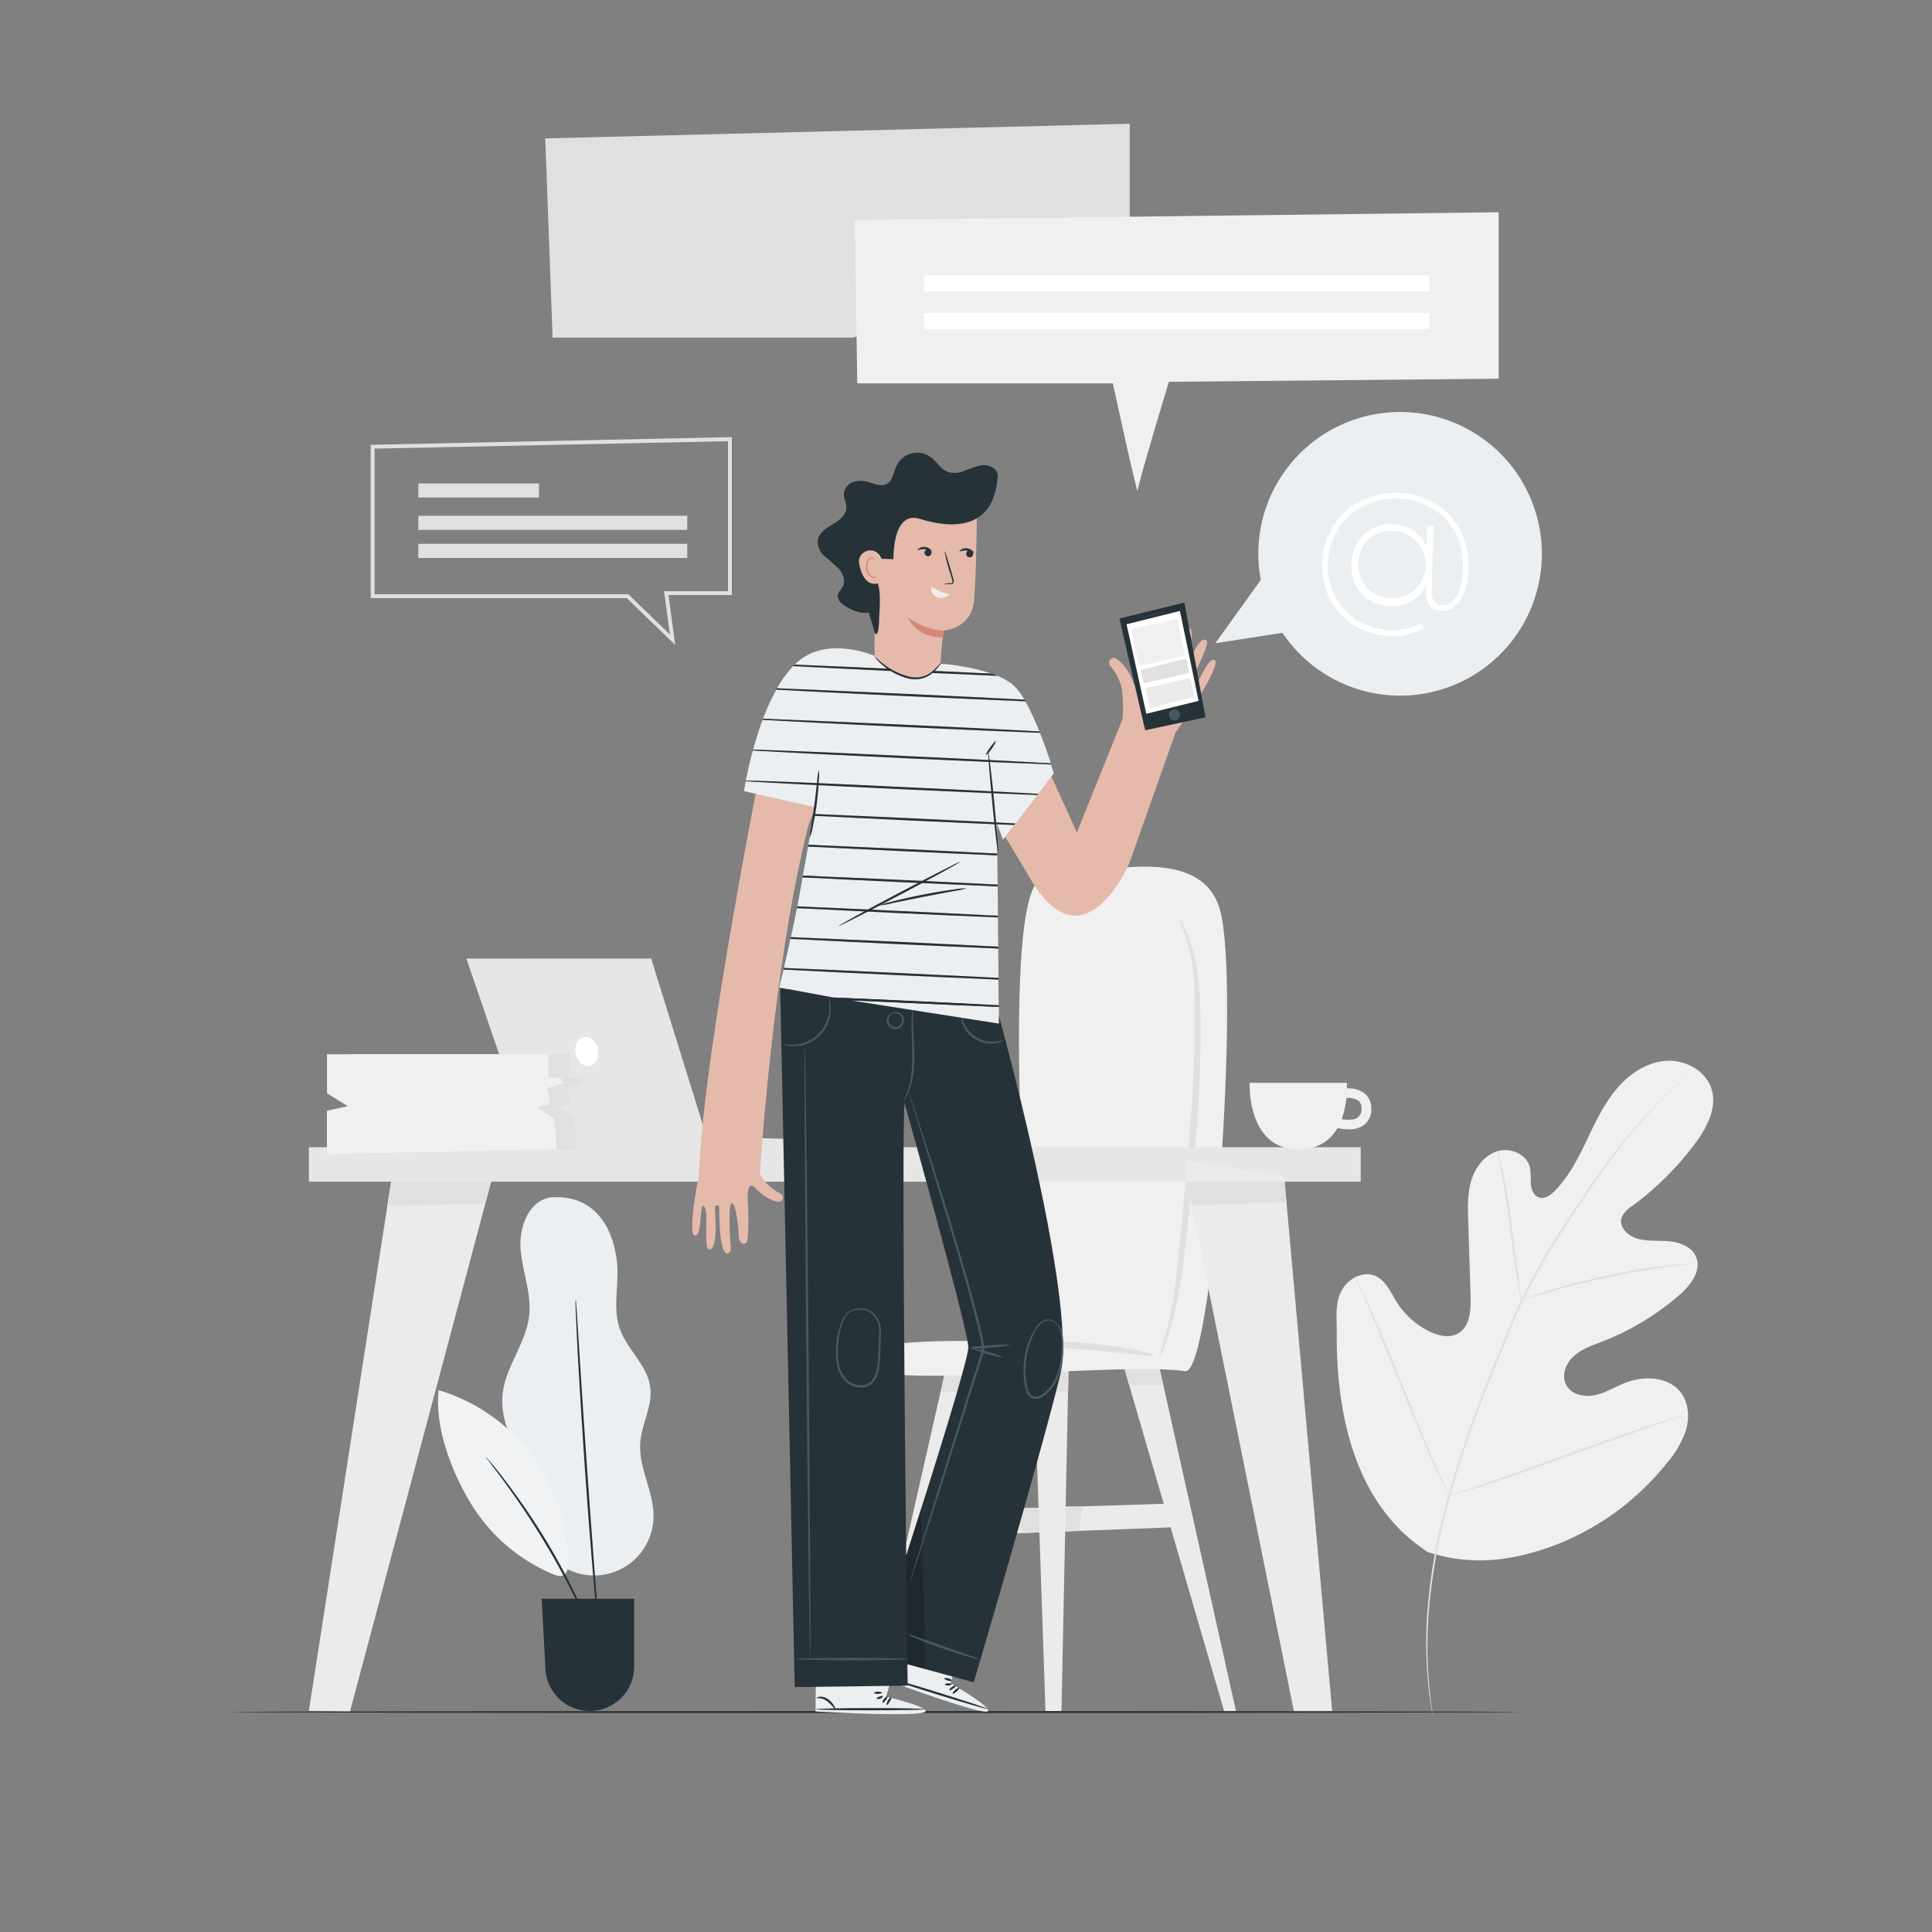 <svg xmlns="http://www.w3.org/2000/svg" viewBox="0 0 500 500"><rect x="0" y="0" width="500" height="500" fill="#808080" stroke="none"/><g id="freepik--background-complete--inject-2"><path d="M369.23,401.47c-18.73-12.26-23.48-35.73-23.28-56.93,0-3.54-.45-7.26,1.18-10.4s5.56-5.36,8.8-3.94c2.69,1.17,3.93,4.19,5.48,6.69a20.93,20.93,0,0,0,8.59,7.72c2.31,1.11,5.15,1.76,7.38.48,3.05-1.76,3.31-6,3.2-9.5q-.3-9.82-.61-19.66c-.11-3.52-.21-7.11.82-10.47s3.4-6.53,6.77-7.54,7.6.81,8.4,4.23a30.39,30.39,0,0,1,.21,4.38c.14,1.46.87,3.06,2.28,3.43s2.84-.65,3.88-1.71c3.59-3.64,6-8.27,8.19-12.88s4.37-9.31,7.61-13.27,7.79-7.13,12.88-7.54,10.62,2.58,12,7.49-1.4,10-4.49,14.12a78.5,78.5,0,0,1-16.18,16,6.58,6.58,0,0,0-2.7,3c-.71,2.36,1.6,4.64,4,5.35,2.68.81,5.55.47,8.34.73s5.83,1.39,6.94,4c1.55,3.56-1.41,7.4-4.34,9.94a68.47,68.47,0,0,1-19.89,12c-2.6,1-5.33,1.91-7.4,3.77s-3.27,5.06-1.93,7.51,4.63,3.16,7.37,2.6,5.15-2.1,7.74-3.14c4.86-1.94,11.19-1.76,14.43,2.34,2.13,2.7,2.4,6.52,1.44,9.82a25.72,25.72,0,0,1-5.19,8.82,68.47,68.47,0,0,1-28.76,21c-11.26,4.16-21.76,5.46-33.15,1.66" style="fill:#f0f0f0"></path><path d="M437.77,277.35s-.11.12-.34.34l-1,.95c-.92.83-2.27,2.06-4,3.7a131.13,131.13,0,0,0-13.27,14.81c-2.58,3.32-5.25,7.08-8,11.16s-5.72,8.48-8.64,13.21a158.71,158.71,0,0,0-8.43,15.24c-1.31,2.73-2.47,5.57-3.65,8.47s-2.36,5.84-3.57,8.81A321,321,0,0,0,375,388.2a154.57,154.57,0,0,0-5.22,29,112.41,112.41,0,0,0,.17,19.88c.25,2.33.48,4.15.68,5.37.09.59.15,1.06.2,1.39s.06.48.06.48-.59-2.54-1.15-7.22a109.93,109.93,0,0,1-.34-19.93,153.18,153.18,0,0,1,5.13-29.11,313.5,313.5,0,0,1,11.84-34.23q1.82-4.45,3.57-8.81c1.18-2.89,2.35-5.76,3.67-8.49a156.07,156.07,0,0,1,8.48-15.28c2.94-4.73,5.9-9.11,8.7-13.2s5.5-7.82,8.1-11.14a126,126,0,0,1,13.43-14.73c1.71-1.61,3.09-2.82,4-3.63l1.07-.91C437.64,277.44,437.77,277.35,437.77,277.35Z" style="fill:#e0e0e0"></path><path d="M393.71,336.49a8.68,8.68,0,0,1-.36-1.5c-.2-1-.46-2.38-.74-4.12-.58-3.5-1.22-8.34-1.92-13.69s-1.41-10.17-2.07-13.64c-.32-1.74-.6-3.14-.8-4.11a8,8,0,0,1-.26-1.51,8.69,8.69,0,0,1,.46,1.46c.27,1,.6,2.35,1,4.08.75,3.46,1.54,8.3,2.23,13.65s1.29,10.1,1.76,13.7c.23,1.68.42,3.07.57,4.14A7.86,7.86,0,0,1,393.71,336.49Z" style="fill:#e0e0e0"></path><path d="M439.32,326.94a1.53,1.53,0,0,1-.47.09l-1.35.15c-1.18.12-2.88.29-5,.58-4.19.53-9.95,1.49-16.25,2.81s-11.95,2.8-16,4c-2,.58-3.66,1.09-4.79,1.44l-1.3.39a1.93,1.93,0,0,1-.47.11s.14-.09.43-.21l1.27-.49c1.11-.41,2.73-1,4.75-1.6,4-1.27,9.69-2.79,16-4.14s12.1-2.22,16.31-2.66c2.11-.24,3.82-.36,5-.42l1.36-.05A1.81,1.81,0,0,1,439.32,326.94Z" style="fill:#e0e0e0"></path><path d="M375,387.21a3.36,3.36,0,0,1-.31-.55c-.21-.42-.48-1-.82-1.62-.7-1.41-1.66-3.48-2.82-6-2.33-5.13-5.33-12.32-8.53-20.29s-6.15-15.17-8.38-20.34l-2.68-6.1c-.29-.68-.53-1.23-.72-1.66a2.72,2.72,0,0,1-.22-.6,2.34,2.34,0,0,1,.32.55l.81,1.62c.7,1.41,1.67,3.48,2.83,6,2.33,5.13,5.32,12.32,8.53,20.29s6.14,15.17,8.38,20.33c1.11,2.54,2,4.61,2.67,6.11.3.68.54,1.23.72,1.66A2.72,2.72,0,0,1,375,387.21Z" style="fill:#e0e0e0"></path><path d="M435.39,366.39a2.83,2.83,0,0,1-.6.25l-1.76.61-6.47,2.23c-5.47,1.88-13,4.57-21.28,7.57s-15.84,5.64-21.34,7.43c-2.75.9-5,1.6-6.53,2.06l-1.79.52a2.47,2.47,0,0,1-.64.15,3.57,3.57,0,0,1,.61-.25l1.75-.62,6.48-2.22c5.46-1.88,13-4.58,21.28-7.57s15.84-5.64,21.34-7.43c2.75-.9,5-1.6,6.53-2.06l1.79-.52A2.56,2.56,0,0,1,435.39,366.39Z" style="fill:#e0e0e0"></path><polygon points="120.7 248.08 137.66 297.63 214.44 297.63 213.87 295.08 182.83 294.12 168.52 248.06 120.7 248.08" style="fill:#e6e6e6"></polygon><path d="M154.73,271.36c.5,2-.37,4-1.95,4.44s-3.27-.88-3.77-2.91.36-4,1.94-4.45S154.22,269.33,154.73,271.36Z" style="fill:#fff"></path><polygon points="291.3 355.28 316.81 442.86 319.88 442.86 300.3 354.98 291.3 355.28" style="fill:#ebebeb"></polygon><polygon points="244.43 355.72 224.68 442.83 228.18 442.83 254.62 355.69 244.43 355.72" style="fill:#ebebeb"></polygon><polygon points="267.54 353.71 270.57 442.83 274.71 442.83 276.53 354.06 267.54 353.71" style="fill:#ebebeb"></polygon><polygon points="243.51 390.99 302.75 389.13 303.15 395.27 239.07 397.72 243.51 390.99" style="fill:#ebebeb"></polygon><polygon points="244.4 355.69 243.49 360.2 253.29 360.2 254.52 355.69 244.4 355.69" style="fill:#e0e0e0"></polygon><polygon points="267.52 353.96 267.73 360.2 276.42 360.2 276.53 355.05 267.52 353.96" style="fill:#e0e0e0"></polygon><polyline points="268.77 390.2 268.99 396.58 264.39 396.75 262.89 390.38 268.77 390.2" style="fill:#e0e0e0"></polyline><polygon points="275.8 389.86 275.66 396.34 279.26 396.2 280.09 389.86 275.8 389.86" style="fill:#e0e0e0"></polygon><polygon points="290.91 353.96 292.22 358.47 301.07 358.47 300.1 354.09 290.91 353.96" style="fill:#e0e0e0"></polygon><path d="M224.78,349.54c8.43-4.13,42.48-1.91,42.48-1.91s-9.62-119.34,2.81-120.29,40.59-9.91,45.66,8.14c5.34,19-1.87,120.36-9,119.38-16.24-2.24-66.34,3.56-81.42,0C221.43,354,224.78,349.54,224.78,349.54Z" style="fill:#f0f0f0"></path><path d="M305,237.54c.06,0,.3.3.71,1,.21.33.43.75.69,1.25s.54,1.1.83,1.77a41.81,41.81,0,0,1,2.94,12.07,152,152,0,0,1,.5,18.34c-.12,6.9-.54,14.48-1.16,22.4s-1.39,15.47-2.1,22.31-1.41,13-2.37,18.18a77.46,77.46,0,0,1-3.11,12,17.51,17.51,0,0,1-1.83,4.15,31.64,31.64,0,0,1,1.19-4.36,100.09,100.09,0,0,0,2.53-12c.8-5.12,1.37-11.27,2-18.12s1.34-14.39,2-22.29,1.09-15.44,1.29-22.31a174,174,0,0,0-.12-18.19,47.32,47.32,0,0,0-2.34-11.94C305.66,239,304.89,237.61,305,237.54Z" style="fill:#e0e0e0"></path><path d="M298.66,350.8c-.1.5-7.84-.72-17.44-1.49s-17.44-.85-17.46-1.36,7.88-1.18,17.6-.37S298.76,350.36,298.66,350.8Z" style="fill:#e0e0e0"></path><rect x="79.94" y="296.9" width="272.21" height="8.92" style="fill:#e6e6e6"></rect><polygon points="101.22 305.82 79.94 442.75 90.58 442.94 127.11 305.82 101.22 305.82" style="fill:#ebebeb"></polygon><polyline points="332.33 304.34 344.77 442.86 334.86 442.86 308.01 310.08 306.61 300.22 332.33 304.34" style="fill:#ebebeb"></polyline><polygon points="307.4 305.82 308.39 311.98 332.93 311.06 332.46 305.82 307.4 305.82" style="fill:#e0e0e0"></polygon><polygon points="101.22 305.82 100.22 312.13 125.58 311.42 127.11 305.82 101.22 305.82" style="fill:#e0e0e0"></polygon><path d="M89.84,298.14V287.46l5.38-1.19-5.38-3.33v-10.1h57.39v6.06l3.25,0c-.53.6,1,1.33.35,1.58-1.16.43-4,1.1-4,1.1l.71,4.21-3.22.72,4.3,3,.72,8-59.55,1.22" style="fill:#e0e0e0"></path><path d="M84.6,298.14V287.46L90,286.27l-5.38-3.33v-10.1H142v6.06l3.24,0c-.53.6,1.05,1.33.35,1.58-1.16.43-4,1.1-4,1.1l.72,4.21-3.23.72,4.3,3,.72,8L84.6,298.69" style="fill:#f0f0f0"></path><path d="M353.19,283a6.83,6.83,0,0,0-4.61-1.32c0-.89,0-1.44,0-1.44H323.41s-.79,16.6,11.92,17.19c5.69.26,8.95-2.29,10.81-5.5a12.87,12.87,0,0,0,2.85.35,6.64,6.64,0,0,0,4-1.12,5,5,0,0,0,1.89-4.26A4.88,4.88,0,0,0,353.19,283Zm-1.72,6.17c-1.07.8-3,.68-4.25.46a22.47,22.47,0,0,0,1.23-5.46,4.72,4.72,0,0,1,3.14.72,2.47,2.47,0,0,1,.77,2A2.63,2.63,0,0,1,351.47,289.12Z" style="fill:#f0f0f0"></path><path d="M174.76,166.92,162.2,154.79H95.94V115.12l93.46-2V154H173ZM96.94,153.79H162.6l10.78,10.41L171.85,153H188.4V114.18L96.94,116.1Z" style="fill:#e0e0e0"></path><rect x="108.26" y="125.11" width="31.23" height="3.66" style="fill:#e0e0e0"></rect><rect x="108.26" y="133.48" width="69.6" height="3.66" style="fill:#e0e0e0"></rect><rect x="108.26" y="140.74" width="69.6" height="3.66" style="fill:#e0e0e0"></rect><polygon points="141.11 35.82 143.01 87.37 220.84 87.37 292.38 63.39 292.38 32.02 141.11 35.82" style="fill:#e0e0e0"></polygon><path d="M221.23,56.94l.63,42.27H288s6.39,29.39,6.42,27.78,8.08-28.18,8.08-28.18l85.35-.8V54.93Z" style="fill:#f0f0f0"></path><rect x="239.12" y="71.26" width="130.79" height="4.14" style="fill:#fff"></rect><rect x="239.12" y="81" width="130.79" height="4.14" style="fill:#fff"></rect></g><g id="freepik--Floor--inject-2"><path d="M393.51,443.07c0,.14-74.77.26-167,.26s-167-.12-167-.26,74.75-.26,167-.26S393.51,442.92,393.51,443.07Z" style="fill:#263238"></path></g><g id="freepik--Plant--inject-2"><path d="M142.44,309.9c-5.67.91-8.2,7.87-7.7,13.58s2.84,11.31,2.21,17c-.8,7.24-6.27,13.36-6.91,20.62-.75,8.56,5.3,16.15,7.11,24.55.88,4.09.76,8.41,2.28,12.3a15.38,15.38,0,0,0,29.7-5.3c.13-6.57-3.93-12.76-3.43-19.32.36-4.84,3.2-9.43,2.59-14.26-.72-5.73-6-9.8-7.91-15.27s-.08-11.5-.72-17.25c-1.16-10.31-6.88-17.49-17.22-16.66" style="fill:#ECEFF1"></path><path d="M113.51,359.81c-1,9.55,3.26,20.79,8.18,29a45.47,45.47,0,0,0,21.38,18.56c1,.42,2.24.77,3.08.09a3.06,3.06,0,0,0,.78-2.45,46.87,46.87,0,0,0-33.42-45.24" style="fill:#ECEFF1"></path><path d="M113.51,359.81c-1,9.55,3.26,20.79,8.18,29a45.47,45.47,0,0,0,21.38,18.56c1,.42,2.24.77,3.08.09a3.06,3.06,0,0,0,.78-2.45,46.87,46.87,0,0,0-33.42-45.24" style="fill:#fff;opacity:0.2"></path><path d="M155.12,427.38a3,3,0,0,1-.27-.53c-.18-.41-.4-.93-.68-1.56-.57-1.37-1.43-3.33-2.53-5.74a202.11,202.11,0,0,0-9.48-18.36,205.26,205.26,0,0,0-11.34-17.28c-1.57-2.14-2.86-3.85-3.76-5l-1-1.36c-.23-.31-.35-.48-.33-.5a3.43,3.43,0,0,1,.41.43c.29.35.66.78,1.11,1.3,1,1.13,2.3,2.81,3.9,4.92a173.92,173.92,0,0,1,11.51,17.23A176.6,176.6,0,0,1,152,419.39c1.05,2.44,1.85,4.43,2.37,5.82.23.65.43,1.18.58,1.6A2.34,2.34,0,0,1,155.12,427.38Z" style="fill:#263238"></path><path d="M149,336.32a5.29,5.29,0,0,1,.11.92c0,.65.11,1.52.19,2.63.15,2.33.36,5.63.62,9.68.52,8.17,1.24,19.46,2.12,31.92s1.74,23.75,2.37,31.92c.31,4,.56,7.33.74,9.67.08,1.1.14,2,.18,2.63a5.32,5.32,0,0,1,0,.92,5.15,5.15,0,0,1-.14-.91c-.07-.65-.16-1.52-.28-2.62l-.91-9.66c-.73-8.16-1.66-19.44-2.53-31.91s-1.54-23.76-2-31.94c-.19-4.05-.34-7.35-.45-9.69q-.06-1.67-.09-2.64A7.16,7.16,0,0,1,149,336.32Z" style="fill:#263238"></path><path d="M140.19,413.76h23.92v17.56a11.48,11.48,0,0,1-11.48,11.49h0a11.48,11.48,0,0,1-11.47-10.87Z" style="fill:#263238"></path></g><g id="freepik--speech-bubble--inject-2"><path d="M398.49,149.61a36.67,36.67,0,0,1-66.59,14.17l-17.38,2.69,11.77-16.36a36.69,36.69,0,1,1,72.2-.5Z" style="fill:#ECEFF1"></path><path d="M373.27,156.66c3,.1,5.18-3.69,5.36-9.62.31-10.08-6.66-17.7-16.78-18s-17.9,6.86-18.21,16.89c-.29,9.62,6.77,16.86,16.64,17.16a16.65,16.65,0,0,0,7.66-1.78l.59,1.36a18.31,18.31,0,0,1-8.3,2c-10.7-.33-18.37-8.26-18.05-18.75.33-10.92,8.73-18.69,19.72-18.36,10.83.33,18.49,8.55,18.15,19.55-.21,6.81-3,11.12-7,11-2.25-.07-4-1.75-4-4.47l.06-2.18a9.77,9.77,0,0,1-9.33,5.45A10.23,10.23,0,0,1,349.71,146c.18-6.11,4.63-10.53,10.61-10.35a9.62,9.62,0,0,1,8.86,5.83l.16-5.39,1.67.05-.52,17.06C370.43,155.32,371.69,156.62,373.27,156.66ZM351.46,146a8.77,8.77,0,1,0,9-8.64A8.56,8.56,0,0,0,351.46,146Z" style="fill:#fff"></path></g><g id="freepik--Character--inject-2"><path d="M314.11,170.77c-1.79-.54-5,9.07-5.5,6.61s5.28-11.31,3.39-11.8c-2.46-.64-5.62,9.49-5.95,10.32s-1.55.39-1.22-.35c.49-1.06,5.34-12.36,2.93-13-1.34-.36-1.76,2.1-1.76,2.1s-3.76,10.9-4.89,10.56.85-6.83,1.67-9,.14-3.35-1.09-2.94c-.84.29-3.53,6.77-4.29,8.9s-2.77,8-4.14,4.31-3.83-6-4.93-6.2a1.24,1.24,0,0,0-.87,2.17,14.4,14.4,0,0,1,2.07,3.41,9.59,9.59,0,0,1,.88,3.07,33,33,0,0,1,.15,6.44l0,.6L278.7,215.43l-13.21-29c-4.23-14.06-21.7-14.64-21.7-14.64L226.47,170c-6.26-2.41-13.25-2-17.14.22a20.06,20.06,0,0,0-9.47,13.46c-4,19.62-17.88,89.88-19,120.65h0a95.4,95.4,0,0,0-1.58,10.14c-.34,5.33.14,5.37.76,5.3,1.69-.18,1-9.36,2.26-7.48s-.41,11.34,1.34,11.08C186,323,185,313.4,185,312.58s1.16-.87,1.14-.13c0,1.06-.08,12.24,2.17,11.93,1.24-.17.73-2.38.73-2.38s-.73-10.46.34-10.58,1.72,6,1.78,8.1,1.07,2.86,2,2.08c.6-.54.55-6.92.44-9s-.53-7.7,1.93-5.09,5.34,3.7,6.33,3.45a1.13,1.13,0,0,0-.05-2.13,13.42,13.42,0,0,1-2.95-2.12,8.87,8.87,0,0,1-1.79-2.21c-.15-.27-.27-.52-.41-.77.38-5.85,3.82-56.11,12.68-90.55l1.66-4.29c1.74,7,.7,21.32-3,27.51-6.07,10.26-5.59,35.47-5.59,35.47L258.27,274s-.43-9.27-.92-21.11l-1.24-34.82.14-6.67.26-.7c2.7,4.31,6.08,9.84,10.25,16.89,13.89,23.43,25.61-4.46,25.61-4.46l11.87-33.58a144.32,144.32,0,0,0,8.37-13.1C315.24,171.21,314.77,171,314.11,170.77Z" style="fill:#e5baab"></path><path d="M228.13,438.8v-9l-16.93-.11-.14,13.23,1.05.07c4.67.29,23.77,1.14,26.9.22C242.5,442.13,228.13,438.8,228.13,438.8Z" style="fill:#ECEFF1"></path><path d="M239.41,442.34c0,.16-6.34.29-14.15.29s-14.14-.13-14.14-.29,6.33-.29,14.14-.29S239.41,442.18,239.41,442.34Z" style="fill:#263238"></path><path d="M228.43,440.65c-.14-.08,0-.57.35-1s.8-.71.91-.6-.12.52-.45.95S228.57,440.72,228.43,440.65Z" style="fill:#263238"></path><path d="M229.51,441.24c-.15-.06-.07-.6.26-1.16s.78-.9.9-.8-.09.57-.4,1.09S229.66,441.3,229.51,441.24Z" style="fill:#263238"></path><path d="M216.22,442.28c-.07.05-.32-.19-.69-.59a10.5,10.5,0,0,0-1.5-1.43,4.05,4.05,0,0,0-1.82-.75c-.51-.07-.84,0-.87-.08s.28-.29.88-.33a3.38,3.38,0,0,1,2.15.69,6,6,0,0,1,1.49,1.65C216.15,441.91,216.28,442.23,216.22,442.28Z" style="fill:#263238"></path><path d="M228.48,439c.08.13-.21.45-.69.62s-.92.11-.94-.05.32-.34.74-.49S228.4,438.81,228.48,439Z" style="fill:#263238"></path><path d="M228.22,438.07c0,.16-.44.3-1,.31s-1-.12-1-.28.47-.3,1-.3S228.2,437.91,228.22,438.07Z" style="fill:#263238"></path><path d="M246,435.6l2.68-8.64-16.14-5.11-4.05,12.59,1,.38c4.38,1.66,22.36,8.12,25.63,8.17C258.73,443,246,435.6,246,435.6Z" style="fill:#ECEFF1"></path><path d="M255.71,442.31c0,.16-6.13-1.59-13.59-3.91s-13.47-4.31-13.42-4.46,6.13,1.6,13.59,3.91S255.76,442.16,255.71,442.31Z" style="fill:#263238"></path><path d="M245.73,437.45c-.11-.12.15-.54.64-.89s1-.44,1-.3-.27.46-.72.78S245.84,437.56,245.73,437.45Z" style="fill:#263238"></path><path d="M246.59,438.34c-.13-.1.11-.6.59-1s1-.63,1.09-.5-.25.52-.7.93S246.71,438.44,246.59,438.34Z" style="fill:#263238"></path><path d="M233.59,435.39c-.08,0-.25-.27-.49-.77a10.7,10.7,0,0,0-1-1.8,4,4,0,0,0-1.52-1.26c-.46-.22-.8-.25-.8-.34s.35-.19.94-.05a3.47,3.47,0,0,1,1.85,1.3,6.14,6.14,0,0,1,.93,2C233.63,435,233.66,435.37,233.59,435.39Z" style="fill:#263238"></path><path d="M246.28,435.84c0,.15-.34.37-.85.39s-.9-.17-.87-.33.4-.23.85-.25S246.25,435.68,246.28,435.84Z" style="fill:#263238"></path><path d="M246.29,434.93c0,.15-.51.15-1,0s-1-.42-.89-.57.53-.14,1.05,0S246.32,434.77,246.29,434.93Z" style="fill:#263238"></path><path d="M243.46,172.91c-.26-1.88.75-9.7.75-9.7s7.19-.52,7.85-7.61.75-23.47.75-23.47L240,125.34l-14.7,10.4L221.45,144l4.88,18v9.32Z" style="fill:#e5baab"></path><path d="M251.92,143.05c.05-.05,0-.28-.32-.55a2.4,2.4,0,0,0-2.85-.26c-.33.21-.46.42-.41.48s.85-.33,1.82-.23a2.2,2.2,0,0,1,.37.06.9.9,0,1,0,1.32.82.86.86,0,0,0,0-.32S251.89,143.08,251.92,143.05Z" style="fill:#263238"></path><path d="M241.07,142.71c.06-.05,0-.29-.31-.55a2.4,2.4,0,0,0-1.38-.61,2.47,2.47,0,0,0-1.48.34c-.32.21-.45.42-.4.48s.84-.32,1.82-.23a3,3,0,0,1,.47.09.9.9,0,1,0,1.1,1.36.9.9,0,0,0,.09-.88Z" style="fill:#263238"></path><path d="M244.33,151.08a6.8,6.8,0,0,1,1.61-.15c.25,0,.5,0,.55-.21a1.36,1.36,0,0,0-.11-.8c-.19-.64-.39-1.33-.61-2a37.88,37.88,0,0,1-1.32-5.34,7.1,7.1,0,0,1,.58,1.51c.31.95.71,2.26,1.13,3.72l.57,2a1.56,1.56,0,0,1,.07,1,.6.6,0,0,1-.43.34,1.28,1.28,0,0,1-.43,0A6.31,6.31,0,0,1,244.33,151.08Z" style="fill:#263238"></path><path d="M241.07,151.91c.79.29,2.68,1.71,4.68,1.78a2.7,2.7,0,0,1-3.27.81C240.42,153.55,241.07,151.91,241.07,151.91Z" style="fill:#efede9"></path><path d="M244.21,163.21a17.75,17.75,0,0,1-9.3-3.47s2,5.28,9.09,5.21Z" style="fill:#d78776"></path><path d="M257.59,121.55a4.34,4.34,0,0,0-4-1.06,26.53,26.53,0,0,0-4.08,1.39,6.25,6.25,0,0,1-4.21.25c-1.85-.7-2.87-2.67-4.46-3.84a5.9,5.9,0,0,0-8.81,2.24c-.8,1.69-1,4-2.64,4.77-1.35.65-2.92,0-4.35-.47a6.89,6.89,0,0,0-4.09-.14,3.64,3.64,0,0,0-2.55,3c-.08,1.26.68,2.46.64,3.73-.06,1.93-1.88,3.28-3.54,4.26s-3.53,2.16-3.86,4.06a5.07,5.07,0,0,0,1.88,4.31,47.17,47.17,0,0,1,3.66,3.25c1.05,1.24,1.68,3.07.92,4.52-.39.72-1.09,1.29-1.25,2.09-.28,1.35,1,2.44,2.23,3.12a10.56,10.56,0,0,0,4,1.56,4.87,4.87,0,0,0,1.7-.11c1,2.85,1.57,5.25,1.57,5.25,1.19,1.93,1.19-4.37,1.19-4.37s.58-6.08-.39-8.39c0,0-3.6,1.4-4.8-5.15-.6-3.23,4.24-5.07,5.8-1.21l3.08.11s-.36-12.63,6.76-10.45c12.56,3.85,19.29-.2,20.16-10.4h0A2.61,2.61,0,0,0,257.59,121.55Z" style="fill:#263238"></path><path d="M226.89,149s-.1.08-.27.18a1.06,1.06,0,0,1-.79.06,2.61,2.61,0,0,1-1.34-2.26,3.45,3.45,0,0,1,.2-1.53,1.22,1.22,0,0,1,.74-.86.54.54,0,0,1,.64.25c.09.17.06.29.09.3s.13-.11.06-.36a.65.65,0,0,0-.26-.36.78.78,0,0,0-.59-.12,1.47,1.47,0,0,0-1,1,3.67,3.67,0,0,0-.27,1.71,2.75,2.75,0,0,0,1.7,2.52,1.08,1.08,0,0,0,1-.22C226.89,149.11,226.92,149,226.89,149Z" style="fill:#d78776"></path><path d="M257.79,260.22l-22.21-1.7h0l-33.67-2.73,3.76,180.83,29.23-.38s0-2-.07-5.54L252,435.38s16.7-56.41,22.39-79.56C279.11,336.5,257.79,260.22,257.79,260.22ZM234.52,402.58c-.45-41.74-1.05-108.48-.44-117.16,0,0,16.37,58.25,16.52,63.18C250.7,351.6,241.63,380.44,234.52,402.58Z" style="fill:#263238"></path><polygon points="234.52 402.58 234.83 430.69 239.55 431.99 238.41 390.39 234.52 402.58" style="opacity:0.2"></polygon><path d="M233.71,285.22c-.09-.05.68-1.23,1.33-3.36a28.47,28.47,0,0,0,1.05-8.59c0-3.4-.25-6.51-.17-8.77a25.32,25.32,0,0,1,.17-2.66,3.25,3.25,0,0,1,.19-1c.09,0,0,1.39,0,3.62s.31,5.32.35,8.77a25.63,25.63,0,0,1-1.24,8.72,13.13,13.13,0,0,1-1.14,2.43A3,3,0,0,1,233.71,285.22Z" style="fill:#455a64"></path><path d="M230.62,262.35s.11-.18.43-.31a2.06,2.06,0,0,1,1.46,0,2,2,0,0,1,1.38,1.68,2.21,2.21,0,0,1-3.86,1.81,2,2,0,0,1-.4-2.15,2.11,2.11,0,0,1,.94-1.11c.31-.16.51-.16.52-.12a2.6,2.6,0,0,0-1.07,1.36,1.64,1.64,0,0,0,.39,1.65,1.7,1.7,0,0,0,3-1.38,1.67,1.67,0,0,0-1-1.36A2.69,2.69,0,0,0,230.62,262.35Z" style="fill:#455a64"></path><path d="M259.92,269.16a4.2,4.2,0,0,1-2.08.81,7.78,7.78,0,0,1-8.72-5,4.15,4.15,0,0,1-.35-2.19c.1,0,.19.83.73,2a8.44,8.44,0,0,0,3.35,3.76,8.34,8.34,0,0,0,4.94,1C259.11,269.42,259.88,269.07,259.92,269.16Z" style="fill:#455a64"></path><path d="M214.47,258.3s.16.26.29.77a8.27,8.27,0,0,1,.23,2.21,9.63,9.63,0,0,1-9.47,9.51,8.47,8.47,0,0,1-2.22-.22,2.08,2.08,0,0,1-.76-.28,27.27,27.27,0,0,0,3,.09,9.68,9.68,0,0,0,9.09-9.12A24,24,0,0,0,214.47,258.3Z" style="fill:#455a64"></path><path d="M235.06,429.37c0,.16-6.54.29-14.6.29s-14.6-.13-14.6-.29,6.53-.29,14.6-.29S235.06,429.21,235.06,429.37Z" style="fill:#455a64"></path><path d="M209.69,429.79c-.16,0-.62-35.66-1-79.65s-.59-79.65-.43-79.65.61,35.65,1,79.65S209.85,429.79,209.69,429.79Z" style="fill:#455a64"></path><path d="M235.45,409.65a1.58,1.58,0,0,1,.08-.34l.27-1c.27-.88.64-2.13,1.11-3.71,1-3.25,2.44-7.89,4.2-13.61s3.92-12.58,6.29-20.16c1.19-3.79,2.44-7.77,3.73-11.9l2-6.29c.31-1.06.72-2.16,1-3.2a16.15,16.15,0,0,0-.43-3.27c-1-4.47-2.17-8.79-3.32-12.95s-2.34-8.17-3.47-12c-2.26-7.63-4.36-14.47-6.12-20.22s-3.19-10.36-4.2-13.61c-.48-1.58-.85-2.82-1.12-3.7l-.28-1a1.58,1.58,0,0,1-.08-.34,2.16,2.16,0,0,1,.13.32c.09.24.2.56.34.95.29.88.7,2.11,1.23,3.67,1,3.24,2.53,7.86,4.37,13.56s4,12.57,6.24,20.18c1.14,3.81,2.33,7.81,3.5,12s2.38,8.48,3.34,13c.12.57.23,1.13.31,1.7a6.27,6.27,0,0,1,.11.87,3.49,3.49,0,0,1,0,.92c-.27,1.16-.66,2.18-1,3.26l-2,6.29c-1.31,4.12-2.57,8.1-3.77,11.89l-6.41,20.13c-1.84,5.7-3.33,10.32-4.37,13.56l-1.22,3.68c-.13.39-.24.7-.33.95A2.16,2.16,0,0,1,235.45,409.65Z" style="fill:#455a64"></path><path d="M234.81,422.87a15.62,15.62,0,0,1,2.67.85l6.69,2.34,6.69,2.33a15.61,15.61,0,0,1,2.74,1.09,14.78,14.78,0,0,1-2.86-.7c-1.75-.5-4.14-1.26-6.76-2.17s-5-1.81-6.64-2.5A10.44,10.44,0,0,1,234.81,422.87Z" style="fill:#455a64"></path><path d="M219.61,339.69a1.6,1.6,0,0,1,.44-.35,4.67,4.67,0,0,1,1.49-.62,5.13,5.13,0,0,1,2.57.06,5.26,5.26,0,0,1,2.77,2,6.68,6.68,0,0,1,1.1,4c0,1.48-.09,3-.14,4.66a33.8,33.8,0,0,1-.42,5.16,7.29,7.29,0,0,1-1,2.61,4.33,4.33,0,0,1-2.36,1.74,5.64,5.64,0,0,1-5.34-1.56,8.58,8.58,0,0,1-2.21-4.74,21.57,21.57,0,0,1,.66-8.71,11.76,11.76,0,0,1,1.25-3.14,4,4,0,0,1,1.94-1.68,2.76,2.76,0,0,1,1.62-.15,1.24,1.24,0,0,1,.52.21,3.09,3.09,0,0,0-2.05.15,3.76,3.76,0,0,0-1.75,1.64,12.16,12.16,0,0,0-1.14,3.07,22.09,22.09,0,0,0-.52,8.53,8.13,8.13,0,0,0,2.07,4.42,5.11,5.11,0,0,0,4.79,1.4,3.69,3.69,0,0,0,2-1.51,6.53,6.53,0,0,0,1-2.4,35.4,35.4,0,0,0,.43-5.07c.07-1.63.19-3.2.2-4.63a6.29,6.29,0,0,0-.95-3.73,5,5,0,0,0-2.54-1.9,4.89,4.89,0,0,0-2.42-.15A7.08,7.08,0,0,0,219.61,339.69Z" style="fill:#455a64"></path><path d="M261.58,348.05a26.67,26.67,0,0,1-5.51.71,26.4,26.4,0,0,1-5.55.12,27,27,0,0,1,5.51-.7A26.85,26.85,0,0,1,261.58,348.05Z" style="fill:#455a64"></path><path d="M259.67,351.33a31.59,31.59,0,0,1-8.27-2.39,16.63,16.63,0,0,1,4.22.92A16.37,16.37,0,0,1,259.67,351.33Z" style="fill:#455a64"></path><path d="M273,342.26a1.47,1.47,0,0,1,.45.24,3.09,3.09,0,0,1,.95,1.12c.66,1.14.82,3.05.78,5.29a19.87,19.87,0,0,1-1.41,7.81A11.13,11.13,0,0,1,271,360.6a5.72,5.72,0,0,1-2.21,1.32,2.87,2.87,0,0,1-1.4,0,2.32,2.32,0,0,1-1.2-.78,5.29,5.29,0,0,1-.95-2.48,21.35,21.35,0,0,1-.33-2.48,22.1,22.1,0,0,1,.2-4.71,21,21,0,0,1,2.66-7.48,5.54,5.54,0,0,1,2.16-2.21,2.87,2.87,0,0,1,2.33-.12,2.08,2.08,0,0,1,1.12,1,1.14,1.14,0,0,1,.14.5s-.07-.17-.24-.44a2.09,2.09,0,0,0-1.09-.8,2.58,2.58,0,0,0-2.11.19,5.31,5.31,0,0,0-2,2.13,21.23,21.23,0,0,0-2.48,7.35,21.71,21.71,0,0,0-.16,4.59,22.77,22.77,0,0,0,.32,2.41,4.9,4.9,0,0,0,.84,2.22,1.81,1.81,0,0,0,2,.55,5.05,5.05,0,0,0,2-1.19,10.73,10.73,0,0,0,2.63-3.67,20.22,20.22,0,0,0,1.48-7.6,11.66,11.66,0,0,0-.57-5.18A4.31,4.31,0,0,0,273,342.26Z" style="fill:#455a64"></path><polygon points="289.7 160.07 296.37 189 311.98 185.63 306.52 155.94 289.7 160.07" style="fill:#263238"></polygon><polygon points="291.55 161.56 296.66 184.72 310.2 181.38 305.36 158.11 291.55 161.56" style="fill:#fff"></polygon><path d="M305.41,185a1.44,1.44,0,1,1-1.43-1.43A1.43,1.43,0,0,1,305.41,185Z" style="fill:#455a64"></path><polygon points="301.25 158.42 295.06 159.81 295.08 159.9 301.27 158.51 301.25 158.42" style="fill:#455a64"></polygon><rect x="293.63" y="161.34" width="12.23" height="9.76" transform="translate(-29.15 69.75) rotate(-12.66)" style="fill:#f0f0f0"></rect><polygon points="295.17 173.42 296.08 176.81 307.79 174.13 306.96 170.44 295.17 173.42" style="fill:#e0e0e0"></polygon><polygon points="296.47 178.12 297.54 183.27 309.11 180.38 308 175.47 296.47 178.12" style="fill:#ebebeb"></polygon><path d="M210.56,211.13c-.32,1.75-.79,4.39-1.35,7.49,6.83.29,15,.65,23.89,1.06,9.33.44,18,.86,25,1.22l-.07-7.57c-7-.29-15.44-.66-24.59-1.09C225,211.85,217.18,211.47,210.56,211.13Z" style="fill:#ECEFF1"></path><path d="M200.92,178.48a56.23,56.23,0,0,0-3.45,7.55c7.45.26,21.28.84,37.12,1.58,14.08.65,26.59,1.28,34.41,1.71a65.23,65.23,0,0,0-3.66-7.83c-7.77-.3-18.53-.77-30.41-1.32C221.08,179.53,208.77,178.91,200.92,178.48Z" style="fill:#ECEFF1"></path><path d="M243.53,171.84a11.27,11.27,0,0,1-1.72,1.78c5.34.25,10.35.49,14.85.72A53.66,53.66,0,0,0,243.53,171.84Z" style="fill:#ECEFF1"></path><path d="M220.24,258.91l38.28,6,0-4.33c-7.43-.31-17-.72-27.36-1.21Z" style="fill:#ECEFF1"></path><path d="M259.58,217.29l2.91-3.78-4.42-.18Z" style="fill:#ECEFF1"></path><path d="M204.58,243c-.61,2.75-1.21,5.38-1.71,7.52,7.61.3,17.68.74,28.74,1.26,10.14.47,19.45.92,26.8,1.3l-.07-7.58c-7.28-.3-16.44-.7-26.38-1.16C221.55,243.83,212,243.37,204.58,243Z" style="fill:#ECEFF1"></path><path d="M202.77,250.92c-.66,2.78-1.11,4.62-1.11,4.62l14,2.61c4.79.21,10,.44,15.45.7,10.39.48,19.91.94,27.34,1.33l-.07-6.66c-7.35-.31-16.67-.71-26.83-1.19C220.49,251.82,210.38,251.32,202.77,250.92Z" style="fill:#ECEFF1"></path><path d="M206.26,235c-.47,2.39-1,5-1.58,7.51,7.42.3,16.93.72,27.3,1.2,9.94.46,19.08.91,26.35,1.28l-.07-7.58c-7.21-.3-16.19-.69-25.93-1.14S213.49,235.4,206.26,235Z" style="fill:#ECEFF1"></path><path d="M194.85,194.2C194,197.31,193.41,200,193,202c5.64.15,21.77.81,40.8,1.7,14.39.66,27.11,1.3,34.9,1.74l4-5.26s-.26-.89-.72-2.32c-7.25-.25-21.49-.85-37.87-1.61C216.59,195.39,201.48,194.62,194.85,194.2Z" style="fill:#ECEFF1"></path><path d="M193,202.13c-.31,1.63-.46,2.61-.46,2.61L211,208.92s-.11.63-.31,1.73c6.62.28,14.44.62,22.83,1,11.35.53,21.66,1,29.33,1.44l5.69-7.39c-7.82-.29-20.44-.83-34.67-1.49C214.76,203.34,198.61,202.51,193,202.13Z" style="fill:#ECEFF1"></path><path d="M209.13,219.1c-.42,2.32-.87,4.88-1.34,7.5,7,.29,15.64.67,24.94,1.1,9.53.44,18.33.87,25.45,1.24l-.07-7.57c-7.05-.29-15.69-.68-25-1.11C224.2,219.85,216,219.45,209.13,219.1Z" style="fill:#ECEFF1"></path><path d="M197.36,186.31c-1,2.63-1.78,5.25-2.45,7.67,6.67.2,21.75.83,39.3,1.65,16.31.75,30.49,1.47,37.75,1.9-.64-2-1.62-4.85-2.82-7.86-7.82-.29-20.4-.83-34.58-1.48C218.65,187.45,204.78,186.75,197.36,186.31Z" style="fill:#ECEFF1"></path><path d="M207.71,227.06c-.28,1.56-.56,3.13-.83,4.67-.16.9-.34,1.85-.53,2.84,7.22.3,16.23.7,26,1.15s18.71.89,25.91,1.26l-.07-7.57c-7.14-.3-15.95-.69-25.49-1.13C223.37,227.85,214.75,227.43,207.71,227.06Z" style="fill:#ECEFF1"></path><path d="M230.19,173.08a22.71,22.71,0,0,1-3.94-3.36s-9.74-4.27-17.35-.14a14.45,14.45,0,0,0-3.23,2.44C212.22,172.28,220.73,172.64,230.19,173.08Z" style="fill:#ECEFF1"></path><path d="M205.28,172.41a28.19,28.19,0,0,0-4.17,5.72c7.86.3,20.1.82,33.85,1.46,11.75.54,22.38,1.07,30.14,1.48a14.43,14.43,0,0,0-3.27-4.1,17.39,17.39,0,0,0-3.71-2.07c-5.06-.21-10.84-.46-17-.74-3.39,2.25-7.06,1.19-9.91-.46C221.14,173.22,212.11,172.78,205.28,172.41Z" style="fill:#ECEFF1"></path><path d="M201.11,178.13a3.9,3.9,0,0,0-.19.35c7.85.43,20.16,1.05,34,1.69,11.88.55,22.64,1,30.41,1.32l-.24-.42c-7.76-.41-18.39-.94-30.14-1.48C221.21,179,209,178.43,201.11,178.13Z" style="fill:#263238"></path><path d="M256.66,174.34c-4.5-.23-9.51-.47-14.85-.72q-.36.28-.72.54c6.19.28,12,.53,17,.74C257.64,174.7,257.15,174.52,256.66,174.34Z" style="fill:#263238"></path><path d="M205.67,172c-.14.12-.26.26-.39.39,6.83.37,15.86.81,25.9,1.29-.34-.2-.67-.41-1-.62C220.73,172.64,212.22,172.28,205.67,172Z" style="fill:#263238"></path><path d="M197.47,186a2.33,2.33,0,0,1-.11.28c7.42.44,21.29,1.14,37.2,1.88,14.18.65,26.76,1.19,34.58,1.48,0-.11-.09-.23-.14-.35-7.82-.43-20.33-1.06-34.41-1.71C218.75,186.87,204.92,186.29,197.47,186Z" style="fill:#263238"></path><path d="M194.91,194l-.06.22c6.63.42,21.74,1.19,39.34,2,16.38.76,30.62,1.36,37.87,1.61,0-.09-.06-.18-.1-.28-7.26-.43-21.44-1.15-37.75-1.9C216.66,194.81,201.58,194.18,194.91,194Z" style="fill:#263238"></path><path d="M193,202a1.16,1.16,0,0,1,0,.18c5.61.38,21.76,1.21,40.82,2.09,14.23.66,26.85,1.2,34.67,1.49l.25-.32c-7.79-.44-20.51-1.08-34.9-1.74C214.81,202.76,198.68,202.1,193,202Z" style="fill:#263238"></path><path d="M210.64,210.65c0,.15,0,.31-.08.48,6.62.34,14.47.72,22.88,1.11,9.15.43,17.62.8,24.59,1.09h0v-.09l0,.09,4.42.18.31-.41c-7.67-.4-18-.91-29.33-1.44C225.08,211.27,217.26,210.93,210.64,210.65Z" style="fill:#263238"></path><path d="M209.21,218.62c0,.16-.05.32-.08.48,6.84.35,15.07.75,23.94,1.16,9.35.43,18,.82,25,1.11h0v-.47h0c-7-.36-15.67-.78-25-1.22C224.26,219.27,216,218.91,209.21,218.62Z" style="fill:#263238"></path><path d="M207.79,226.6c0,.15,0,.31-.08.46,7,.37,15.66.79,25,1.22,9.54.44,18.35.83,25.49,1.13h0v-.47h0c-7.12-.37-15.92-.8-25.45-1.24C223.43,227.27,214.82,226.89,207.79,226.6Z" style="fill:#263238"></path><path d="M206.35,234.57l-.09.46c7.23.37,16.26.81,26.07,1.27s18.72.84,25.93,1.14h0V237h0c-7.2-.37-16.17-.81-25.91-1.26S213.57,234.87,206.35,234.57Z" style="fill:#263238"></path><path d="M204.68,242.54c0,.14-.07.29-.1.44,7.43.39,17,.85,27.38,1.34,9.94.46,19.1.86,26.38,1.16h0V245h0c-7.27-.37-16.41-.82-26.35-1.28C221.61,243.26,212.1,242.84,204.68,242.54Z" style="fill:#263238"></path><path d="M202.87,250.5c0,.14-.07.28-.1.42,7.61.4,17.72.9,28.81,1.41,10.16.48,19.48.88,26.83,1.19h0v-.45h0c-7.35-.38-16.66-.83-26.8-1.3C220.55,251.24,210.48,250.8,202.87,250.5Z" style="fill:#263238"></path><path d="M215.69,258.15l3.94.73.61,0,10.88.51c10.39.49,19.93.9,27.36,1.21h.06v-.45h0c-7.43-.39-17-.85-27.34-1.33C225.69,258.59,220.48,258.36,215.69,258.15Z" style="fill:#263238"></path><path d="M258.32,220.66c-.16,0-.85-5.8-1.54-13s-1.12-13-1-13,.85,5.8,1.54,13S258.48,220.64,258.32,220.66Z" style="fill:#263238"></path><path d="M257.67,191.83c.13.09-.3.95-1,1.93s-1.31,1.71-1.45,1.62.3-1,1-1.94S257.54,191.74,257.67,191.83Z" style="fill:#263238"></path><path d="M248.56,223c.08.14-6.92,4-15.64,8.59s-15.84,8.21-15.91,8.07,6.93-4,15.64-8.58S248.49,222.85,248.56,223Z" style="fill:#263238"></path><path d="M250.25,229.88a22.73,22.73,0,0,1-3.33.72l-8,1.51-8,1.63a21.36,21.36,0,0,1-3.35.6,17.19,17.19,0,0,1,3.26-1c2-.53,4.86-1.19,8-1.81s6-1.07,8.1-1.35A19,19,0,0,1,250.25,229.88Z" style="fill:#263238"></path><path d="M211.91,199.29a10.05,10.05,0,0,1,0,2.58c-.06,1.59-.23,3.78-.54,6.19s-.72,4.58-1.06,6.14a11.14,11.14,0,0,1-.7,2.48,11.15,11.15,0,0,1,.3-2.56c.24-1.57.57-3.73.88-6.13s.55-4.58.71-6.15A12.54,12.54,0,0,1,211.91,199.29Z" style="fill:#263238"></path><path d="M243.67,171.44a2.49,2.49,0,0,1-.45.69,13.89,13.89,0,0,1-1.48,1.66,7,7,0,0,1-2.86,1.74,7.89,7.89,0,0,1-4.09,0,17,17,0,0,1-6.46-3.46,14.53,14.53,0,0,1-1.58-1.57c-.34-.39-.5-.64-.47-.66s.83.81,2.29,1.94a18.33,18.33,0,0,0,6.35,3.24,7.61,7.61,0,0,0,3.84.08,7.1,7.1,0,0,0,2.74-1.54C242.87,172.29,243.6,171.38,243.67,171.44Z" style="fill:#263238"></path></g></svg>